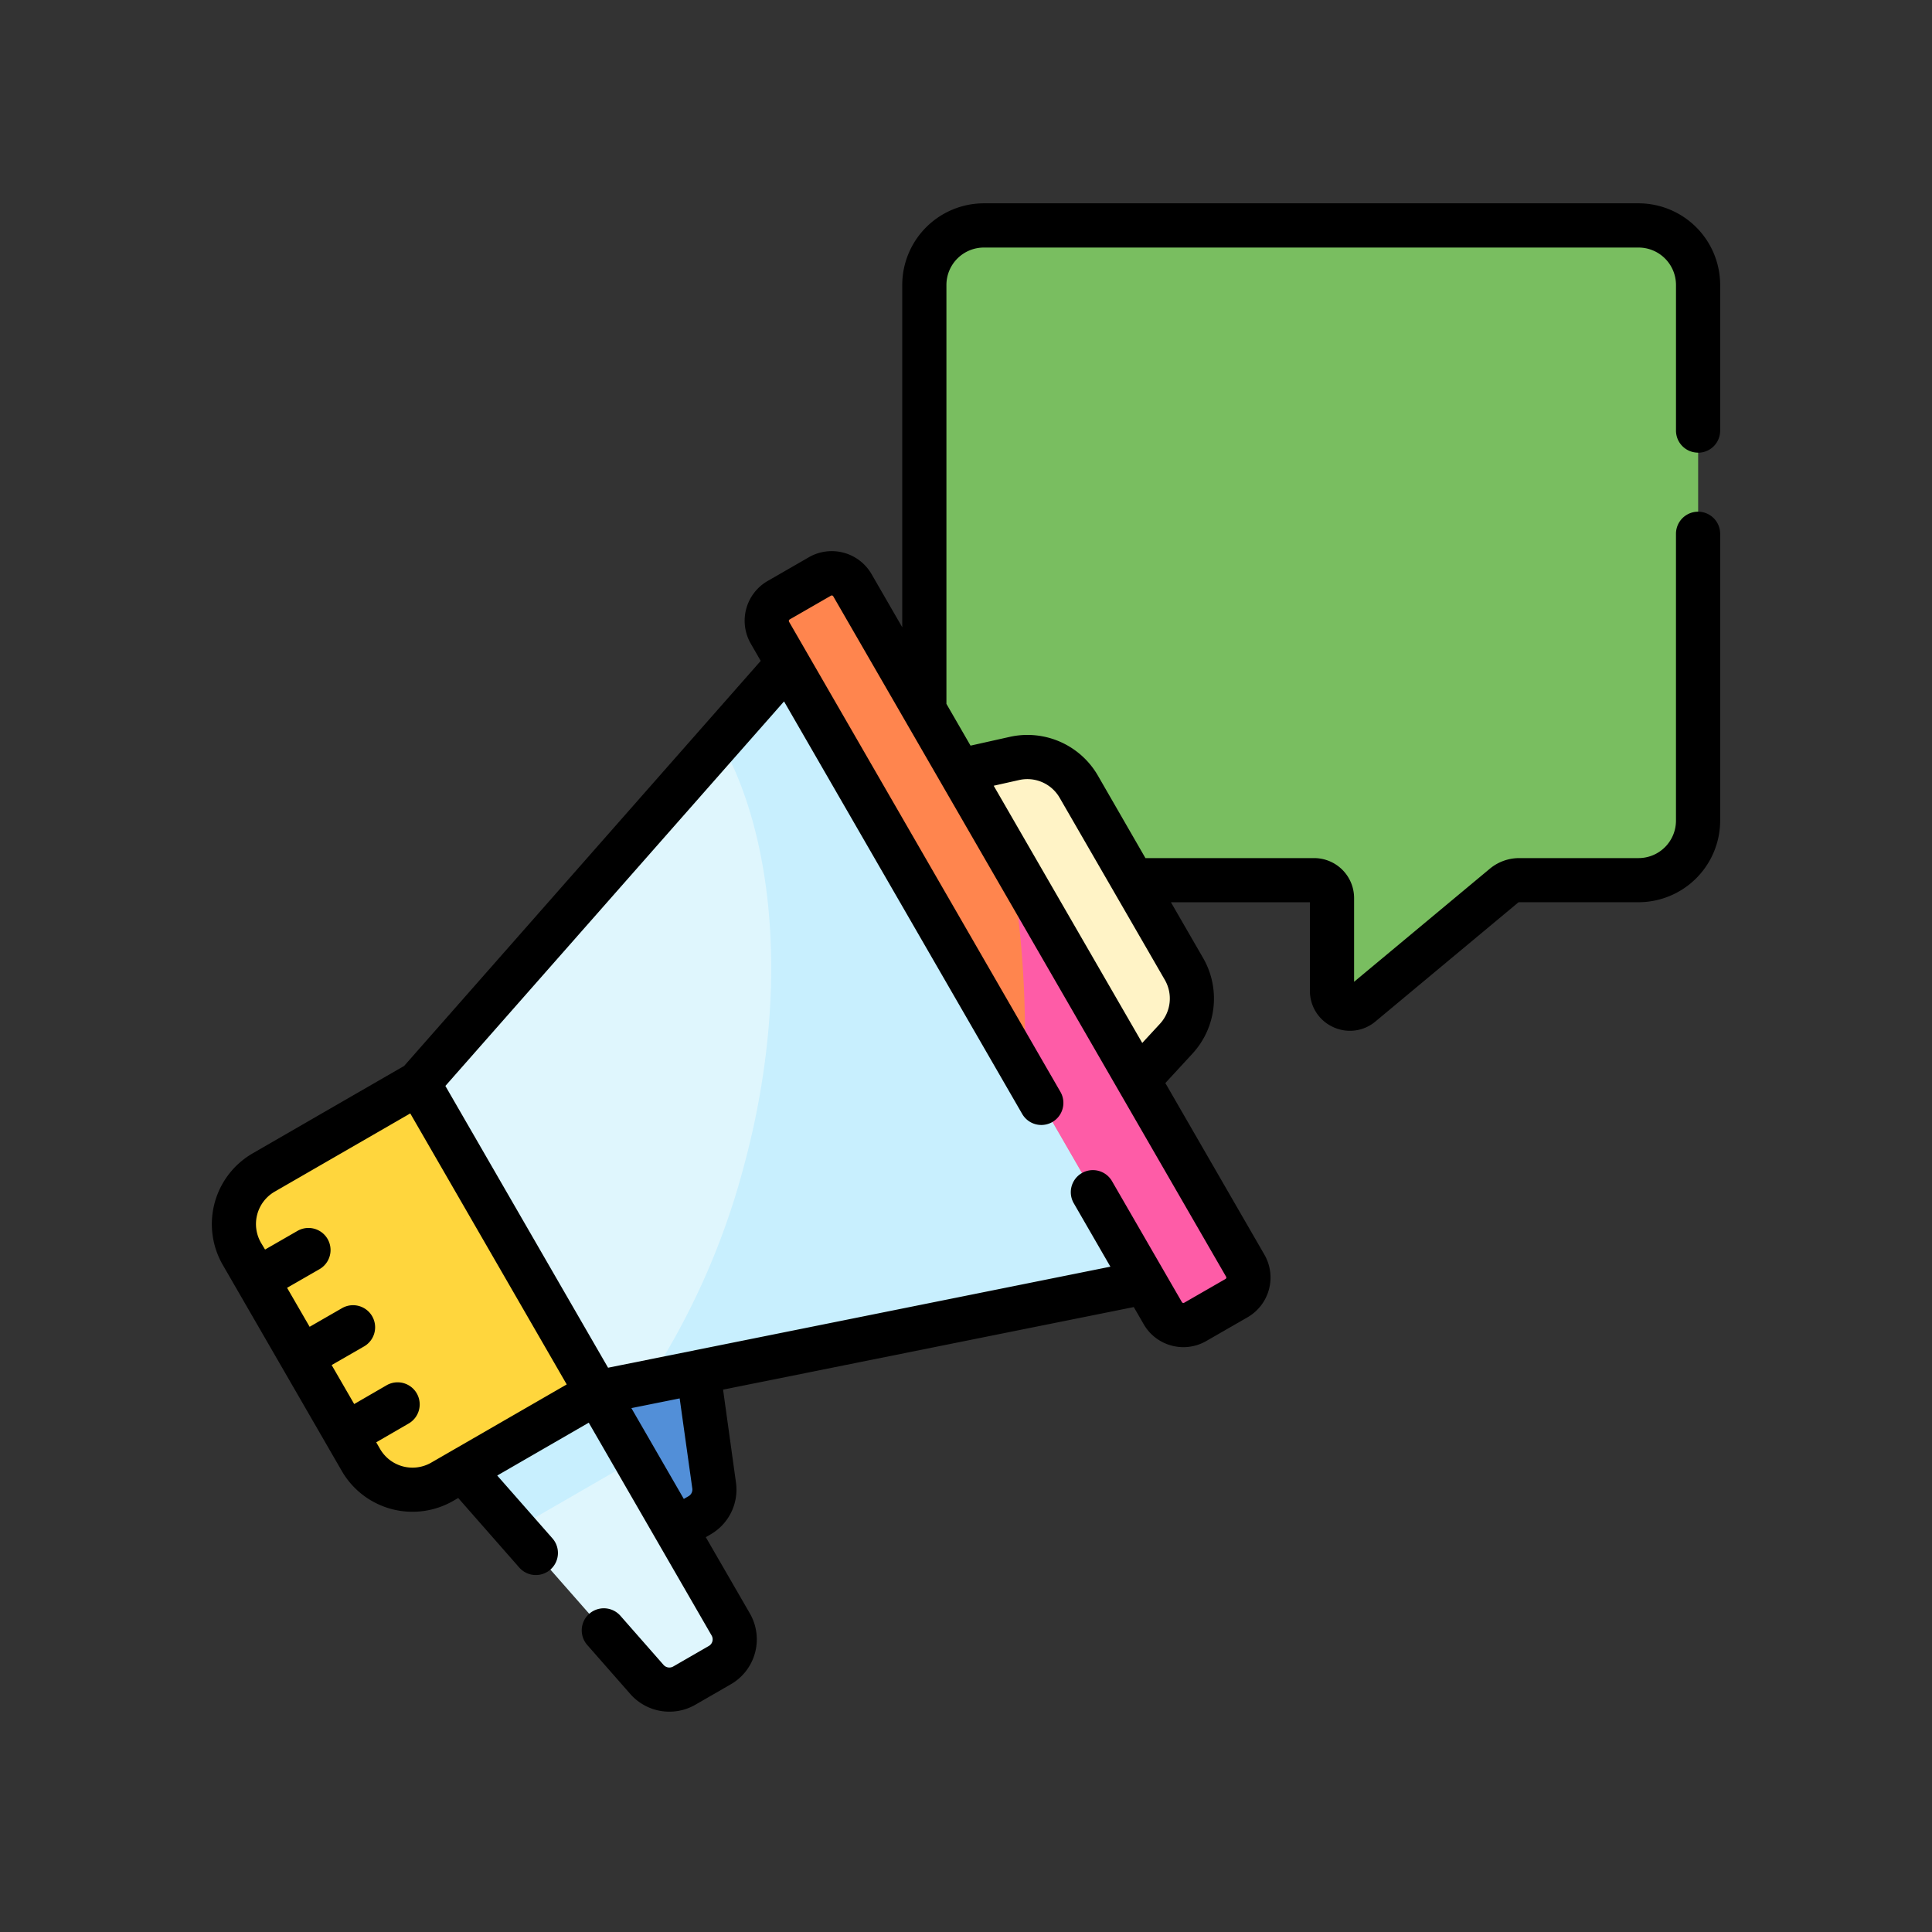 <svg xmlns="http://www.w3.org/2000/svg" width="114" height="114" viewBox="0 0 114 114"><rect x="0" y="0" width="114" height="114" fill="#333333" stroke="none"/><g transform="translate(-923 -924)"><g transform="translate(935.5 935.997)"><path d="M284,7.5H245.364a3.512,3.512,0,0,0-3.512,3.512V42.624a3.512,3.512,0,0,0,3.512,3.512h19.492a1.054,1.054,0,0,1,1.054,1.054v5.477a1.054,1.054,0,0,0,1.728.809l8.417-7.014a1.4,1.4,0,0,1,.9-.326H284a3.512,3.512,0,0,0,3.512-3.512V11.016A3.512,3.512,0,0,0,284,7.5Z" transform="translate(-199.811 -6.197)" fill="#79be60"/><g transform="translate(1.302 21.831)"><path d="M216.078,168.341l-2.433,1.4a1.4,1.4,0,0,1-1.919-.514l-23.179-40.147a1.4,1.4,0,0,1,.514-1.919l2.433-1.4a1.4,1.4,0,0,1,1.919.514l23.179,40.147a1.4,1.4,0,0,1-.514,1.919Z" transform="translate(-156.918 -125.572)" fill="#ff854e"/><path d="M266.579,204.574l-2.239,2.431L253.8,188.756l3.225-.724a3.512,3.512,0,0,1,3.81,1.671l6.2,10.735A3.512,3.512,0,0,1,266.579,204.574Z" transform="translate(-210.987 -177.105)" fill="#fff3c6"/><path d="M270.952,222.911a60.84,60.84,0,0,1,.725,11.887l8.17,14.151a1.4,1.4,0,0,0,1.919.514l2.433-1.4a1.4,1.4,0,0,0,.514-1.919l-13.9-24.077Q270.884,222.485,270.952,222.911Z" transform="translate(-225.039 -205.29)" fill="#fe5ca7"/><path d="M100.372,419.737l-2.1,1.212a1.756,1.756,0,0,1-2.2-.362L85.2,408.217l7.908-4.566,7.9,13.687a1.756,1.756,0,0,1-.643,2.4Z" transform="translate(-71.696 -355.312)" fill="#dff6fd"/><path d="M85.206,408.218l3.073,3.5,7.117-4.109-2.283-3.954Z" transform="translate(-71.697 -355.313)" fill="#c8effe"/><path d="M135.351,405.991l1.408-.813a1.756,1.756,0,0,0,.861-1.764l-.937-6.687-5.986,1.2Z" transform="translate(-109.281 -349.592)" fill="#528fd8"/><path d="M112.96,192.772l-32.337,6.5L70.087,181.027l21.8-24.753Z" transform="translate(-59.206 -150.937)" fill="#dff6fd"/><path d="M152.261,160.815c3.306,5.817,4.065,15.188,1.441,24.982a43.766,43.766,0,0,1-5.7,12.874l29.329-5.9-21.072-36.5Z" transform="translate(-123.578 -150.937)" fill="#c8effe"/><path d="M28.908,316.92l-9.125,5.268a3.512,3.512,0,0,1-4.8-1.285L7.962,308.736a3.512,3.512,0,0,1,1.285-4.8l9.124-5.268Z" transform="translate(-7.491 -268.581)" fill="#ffd63d"/><path d="M0,0H4.917V21.072H0Z" transform="matrix(0.866, -0.5, 0.5, 0.866, 6.623, 32.547)" fill="#ffd63d"/></g><g transform="translate(0 0.003)"><path d="M87.7,14.716a1.3,1.3,0,0,0,1.3-1.3V4.818A4.821,4.821,0,0,0,84.186,0H45.553a4.821,4.821,0,0,0-4.815,4.815v20.2l-1.812-3.138a2.712,2.712,0,0,0-3.7-.992l-2.431,1.4a2.708,2.708,0,0,0-.993,3.7l.585,1.014L11.346,50.9,2.407,56.059A4.821,4.821,0,0,0,.644,62.638L7.668,74.8a4.818,4.818,0,0,0,6.579,1.762l.29-.167,3.6,4.1A1.3,1.3,0,1,0,20.1,78.779l-3.26-3.71,5.4-3.119,7.25,12.558a.451.451,0,0,1-.166.618l-2.1,1.211a.456.456,0,0,1-.568-.092l-2.547-2.9a1.3,1.3,0,0,0-1.958,1.722l2.547,2.9a3.072,3.072,0,0,0,3.827.629l2.1-1.211a3.059,3.059,0,0,0,1.121-4.18l-2.6-4.5.279-.161a3.047,3.047,0,0,0,1.5-3.074L30.166,70,54.4,65.128l.585,1.012A2.689,2.689,0,0,0,56.625,67.4a2.7,2.7,0,0,0,2.056-.27l2.434-1.4a2.708,2.708,0,0,0,.99-3.7L56.263,51.91l1.59-1.726a4.794,4.794,0,0,0,.628-5.67l-1.888-3.27h8.2v5.225A2.337,2.337,0,0,0,66.152,48.6a2.337,2.337,0,0,0,2.509-.324l8.418-7.015a.1.1,0,0,1,.065-.022h7.042A4.822,4.822,0,0,0,89,36.426V19.5a1.3,1.3,0,1,0-2.607,0V36.426a2.211,2.211,0,0,1-2.208,2.21H77.144a2.713,2.713,0,0,0-1.735.627L67.4,45.935V40.993a2.36,2.36,0,0,0-2.357-2.357H55.088l-2.8-4.858a4.8,4.8,0,0,0-5.225-2.291L44.768,32l-1.423-2.464V4.818a2.21,2.21,0,0,1,2.207-2.208H84.186a2.21,2.21,0,0,1,2.208,2.208v8.594a1.3,1.3,0,0,0,1.3,1.3ZM12.943,74.308A2.211,2.211,0,0,1,9.926,73.5L9.7,73.108,11.612,72a1.3,1.3,0,0,0-1.3-2.258L8.4,70.85l-1.33-2.3,1.912-1.1a1.3,1.3,0,0,0-1.3-2.258l-1.912,1.1-1.33-2.3,1.912-1.1a1.3,1.3,0,0,0-1.3-2.258l-1.912,1.1L2.9,61.334a2.208,2.208,0,0,1,.808-3.016l8-4.616,9.232,15.991ZM28.35,75.833a.451.451,0,0,1-.222.455l-.279.161L24.755,71.09l2.85-.573ZM59.857,63.41a.1.1,0,0,1-.046.061l-2.433,1.4a.1.1,0,0,1-.078.011.1.1,0,0,1-.061-.047L53.116,57.7A1.3,1.3,0,1,0,50.858,59l2.162,3.745L23.38,68.707,13.78,52.08,33.763,29.391l14.052,24.34a1.3,1.3,0,0,0,2.258-1.3L34.06,24.691a.1.1,0,0,1,.038-.138l2.431-1.4a.1.1,0,0,1,.139.037l23.18,40.148a.1.1,0,0,1,.01.076ZM47.629,34.031a2.2,2.2,0,0,1,2.4,1.051l6.2,10.735a2.2,2.2,0,0,1-.288,2.6L54.9,49.544,46.134,34.366Z" transform="translate(0 -0.003)"/></g></g><rect width="114" height="114" transform="translate(923 924)" fill="none"/></g></svg>